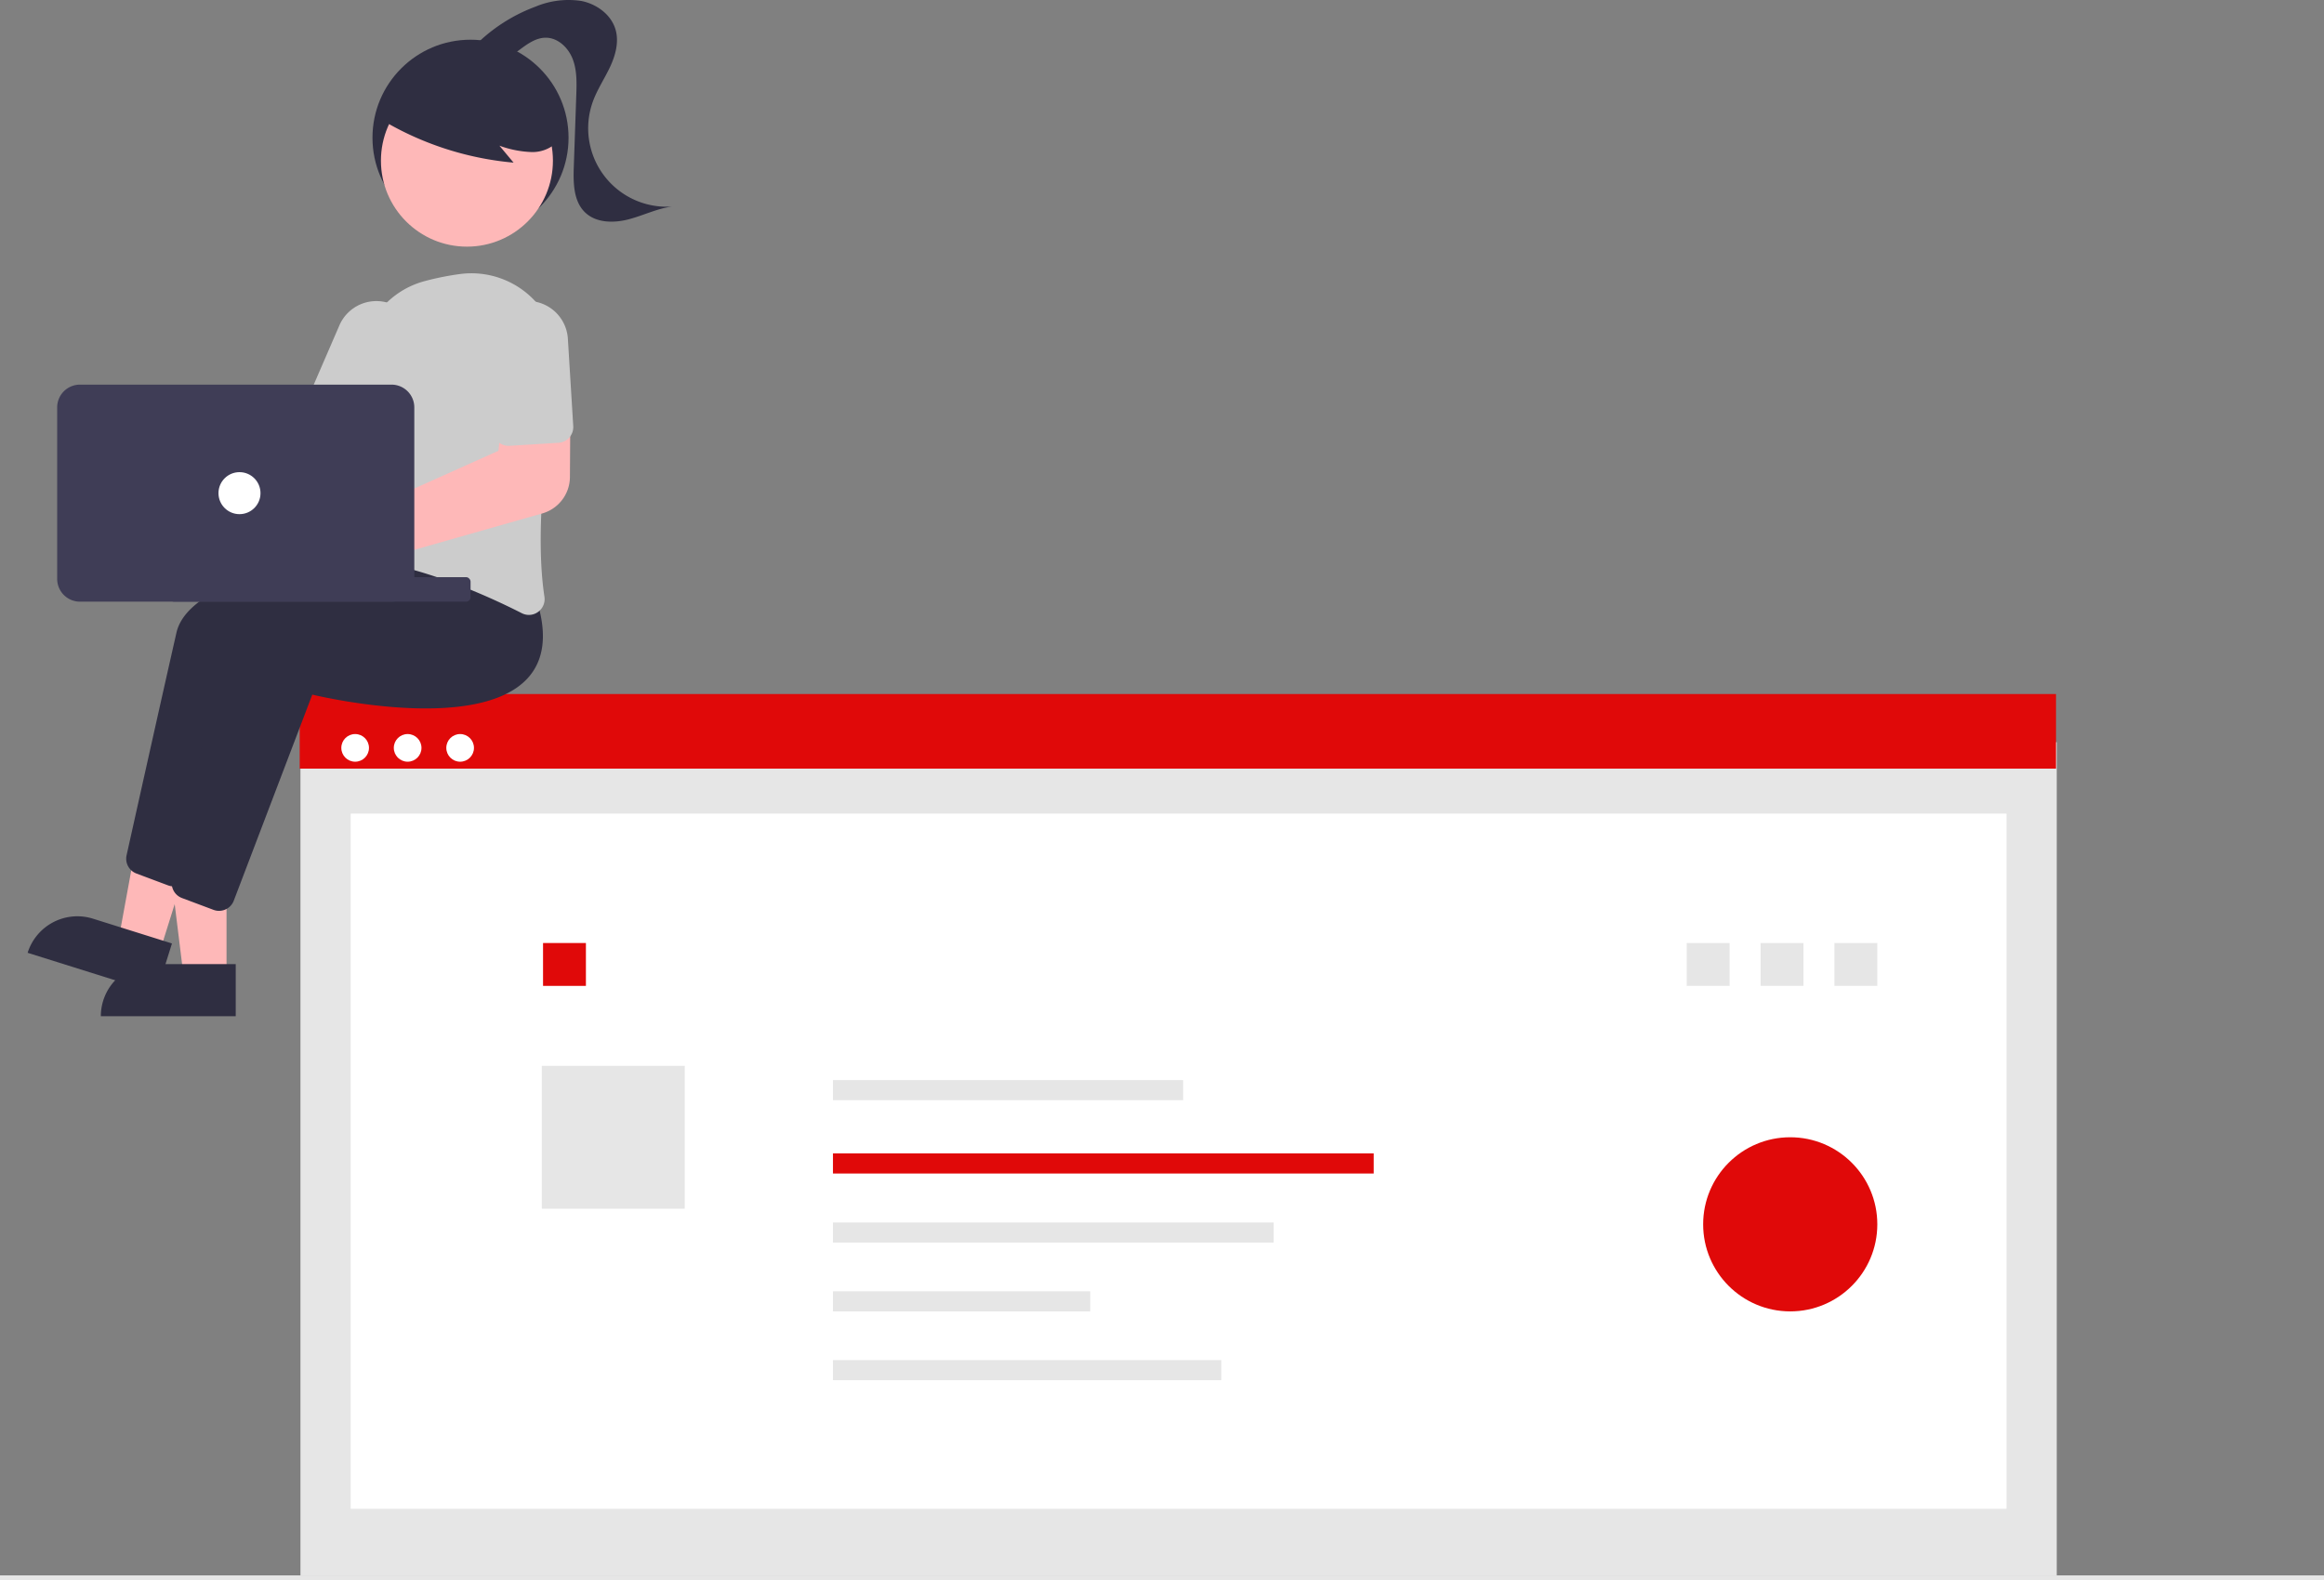 <svg xmlns="http://www.w3.org/2000/svg" id="a00b719f-590c-42c2-94d0-7f3bb3640666" width="931" height="633.235" data-name="Layer 1" viewBox="0 0 931 633.235"><rect x="0" y="0" width="931" height="633.235" fill="#808080" stroke="none"/><g id="a2bfc056-849c-4ec6-91e1-f91319e9ec32" data-name="Group 41"><rect id="a3c1d3c4-4e90-4475-ab67-d6aa194b0cda" width="703.576" height="333.859" x="120.363" y="297.375" fill="#e6e6e6" data-name="Rectangle 62"/><rect id="e222743c-d215-4483-8b06-896263acb449" width="663.339" height="278.549" x="140.482" y="326.004" fill="#fff" data-name="Rectangle 75"/><rect id="a5e02001-7de0-497e-bd39-9bc4e3f553c3" width="17.177" height="17.177" x="675.712" y="377.851" fill="#e6e6e6" data-name="Rectangle 76"/><rect id="a818f6b2-9049-4be6-858a-9eef7b067dda" width="17.177" height="17.177" x="217.543" y="377.851" fill="#e00909" data-name="Rectangle 77"/><rect id="e2dc3e68-3640-4751-a187-2d32846d30c0" width="57.258" height="57.258" x="217.046" y="427.053" fill="#e6e6e6" data-name="Rectangle 78"/><rect id="a0ba3db0-8b31-4423-a256-2a0dc53933ae" width="703.576" height="29.89" x="120.063" y="278.086" fill="#e00909" data-name="Rectangle 80"/><circle id="bb2c25e8-a4f5-477f-938a-ba2f4a6c137d" cx="142.275" cy="299.662" r="5.54" fill="#fff" data-name="Ellipse 90"/><circle id="eb283697-d5f2-44f6-a11b-2e5adde2f565" cx="163.303" cy="299.662" r="5.54" fill="#fff" data-name="Ellipse 91"/><circle id="e7e312b6-8acc-452e-9cd4-4f6349f5007f" cx="184.332" cy="299.662" r="5.54" fill="#fff" data-name="Ellipse 92"/><rect id="a0963db8-a572-4a40-8f57-be0fd9c2d8c3" width="931" height="2" y="631.235" fill="#e6e6e6" data-name="Rectangle 60"/><rect id="b36c2a8e-a9be-4d37-810e-923692d19cdb" width="140.281" height="8.053" x="333.688" y="432.78" fill="#e6e6e6" data-name="Rectangle 81"/><rect id="aa1d26da-49a8-41de-8cb5-b8f8184fe0ae" width="216.625" height="8.053" x="333.688" y="462.154" fill="#e00909" data-name="Rectangle 82"/><rect id="ac31809e-ecba-4f59-90db-296bd3050334" width="176.544" height="8.053" x="333.688" y="489.827" fill="#e6e6e6" data-name="Rectangle 83"/><rect id="b84288f0-dbbf-4761-bd75-4b898461b36c" width="103.064" height="8.053" x="333.688" y="517.398" fill="#e6e6e6" data-name="Rectangle 84"/><rect id="bd93c4e7-cb78-4a87-ab16-23d001bc2737" width="155.55" height="8.053" x="333.688" y="544.967" fill="#e6e6e6" data-name="Rectangle 85"/><rect id="bba4eb33-6fa2-4df7-a8d1-83644e8e5d67" width="17.177" height="17.177" x="705.296" y="377.851" fill="#e6e6e6" data-name="Rectangle 88"/><rect id="f2a4bb2b-ea4d-4e49-9a1a-d309a808d159" width="17.177" height="17.177" x="734.879" y="377.851" fill="#e6e6e6" data-name="Rectangle 90"/><circle id="b03b494e-dda4-489e-89cd-b5d563742355" cx="717.171" cy="490.566" r="34.884" fill="#e00909" data-name="Ellipse 88" opacity=".997" style="isolation:isolate"/><circle id="e6d27be5-fed8-4aaf-9e55-a91224dd363a" cx="188.489" cy="55.184" r="39.273" fill="#2f2e41" data-name="Ellipse 97"/><path id="fe6a134f-9064-47d4-b31c-90708736d4a8" fill="#feb8b8" d="M225.253,524.592h-17.2l-8.181-66.326h25.379Z" data-name="Path 630" transform="translate(-134.5 -133.382)"/><path id="fa849e20-ba67-4278-81ee-d1167b7aa6dc" fill="#2f2e41" d="M195.775,519.678h33.163v20.881H174.894a20.881,20.881,0,0,1,20.881-20.881Z" data-name="Path 631" transform="translate(-134.5 -133.382)"/><path id="a88ec020-2ed6-4a48-814f-7c14aebc27ac" fill="#feb8b8" d="M198.41,514.995l-16.406-5.149,12.052-65.735,24.214,7.6Z" data-name="Path 632" transform="translate(-134.5 -133.382)"/><path id="b4b30a85-97bd-4362-a855-e6f58c99cba3" fill="#2f2e41" d="M171.746,501.482l31.642,9.93-6.252,19.923-51.564-16.182A20.881,20.881,0,0,1,171.747,501.483h0Z" data-name="Path 633" transform="translate(-134.5 -133.382)"/><path id="f42c0410-8a39-47c2-9be6-23f0eea84aff" fill="#2f2e41" d="M204.005,488.528a6.258,6.258,0,0,1-2.2-.4l-12.655-4.743a6.334,6.334,0,0,1-3.947-7.271c3.185-14.321,14.04-63.077,19.984-89.228,7.049-31.019,109.885-36.783,114.259-37.013l.36-.019,11.568,14.531c4.18,13.436,2.855,23.916-3.938,31.15-19.823,21.105-79.006,8.009-86.063,6.352l-31.455,82.577a6.33,6.33,0,0,1-5.91,4.064Z" data-name="Path 634" transform="translate(-134.5 -133.382)"/><path id="bb9232ec-2887-4985-b220-30c2c46adf62" fill="#2f2e41" d="M222.239,498.346a6.255,6.255,0,0,1-2.2-.4l-12.651-4.744a6.333,6.333,0,0,1-3.947-7.271c3.185-14.321,14.04-63.077,19.984-89.228,7.049-31.019,109.885-36.783,114.259-37.013l.36-.019,11.564,14.535c4.18,13.436,2.855,23.916-3.938,31.15-19.822,21.1-79.006,8.009-86.063,6.351l-31.459,82.574a6.33,6.33,0,0,1-5.91,4.064Z" data-name="Path 635" transform="translate(-134.5 -133.382)"/><path id="bf752b52-878a-4c47-8a02-c5dd3ca125d0" fill="#feb8b8" d="M185.638,296.338a14.799,14.799,0,0,1,1.241,1.966l69.178,7.288,9.96-13.654,22.569,12.335-19.559,33.132-84.841-21.632a14.722,14.722,0,1,1,1.454-19.436Z" data-name="Path 636" transform="translate(-134.5 -133.382)"/><path id="ae95fee3-8471-4436-bacf-47da3ee4edce" fill="#ccc" d="M346.397,379.771a6.314,6.314,0,0,1-2.875-.7c-13.833-7.034-40.769-19.215-65.747-21.764a6.161,6.161,0,0,1-4.342-2.454,6.338,6.338,0,0,1-1.169-4.924c2.254-12.477,7.424-44.249,6.758-69.712a34.5,34.5,0,0,1,26.063-34.319h0a112.014,112.014,0,0,1,13.9-2.741,34.779,34.779,0,0,1,38.655,40.342c-4.454,26.388-8.945,63.244-5.042,88.972a6.322,6.322,0,0,1-2.551,6.1A6.213,6.213,0,0,1,346.397,379.771Z" data-name="Path 637" transform="translate(-134.5 -133.382)"/><path id="f8a5325a-7268-4362-a255-60631c9bfca5" fill="#ccc" d="M280.303,312.652a6.314,6.314,0,0,1-2.506-.523l-18.021-7.8a6.319,6.319,0,0,1-3.285-8.3l13.93-32.179a16.13,16.13,0,1,1,29.697,12.602q-.045.106-.092.212l-13.93,32.18A6.328,6.328,0,0,1,280.303,312.652Z" data-name="Path 638" transform="translate(-134.5 -133.382)"/><circle id="e89a297e-1488-4b62-b167-7800139de88b" cx="187.054" cy="64.377" r="34.45" fill="#feb8b8" data-name="Ellipse 98"/><path id="bfc7d311-3606-4cd9-8309-fa0ce7944c94" fill="#2f2e41" d="M286.484,180.831a124.255,124.255,0,0,0,53.757,17.713l-5.667-6.789a41.638,41.638,0,0,0,12.863,2.554,14.087,14.087,0,0,0,11.483-5.375,13.1,13.1,0,0,0,.877-12.1,24.816,24.816,0,0,0-7.807-9.763,46.482,46.482,0,0,0-43.263-7.732,27.779,27.779,0,0,0-12.922,8.289c-3.266,4.029-9.553,7.619-7.881,12.528Z" data-name="Path 639" transform="translate(-134.5 -133.382)"/><path id="ec73fef4-50dc-4543-9636-3b24ac170308" fill="#2f2e41" d="M324.634,151.81a66.918,66.918,0,0,1,24.345-15.747,34.253,34.253,0,0,1,18.443-2.289c6.153,1.238,11.971,5.494,13.688,11.531,1.4,4.936-.046,10.251-2.224,14.9s-5.086,8.956-6.848,13.776a31.441,31.441,0,0,0,31.638,42.163c-6.045.811-11.617,3.652-17.526,5.163s-12.883,1.41-17.274-2.824c-4.646-4.479-4.739-11.761-4.514-18.21l1-28.762c.17-4.889.316-9.935-1.448-14.5s-5.954-8.56-10.846-8.518c-3.708.031-6.989,2.278-9.963,4.493s-6.121,4.578-9.814,4.908-7.91-2.4-7.634-6.1" data-name="Path 640" transform="translate(-134.5 -133.382)"/><path id="ba6ab2e4-b23b-4027-ba52-bbc91f9115f8" fill="#feb8b8" d="M263.635,370.921a15.435,15.435,0,1,1,5.95-29.685h0a14.841,14.841,0,0,1,1.839.932l62.755-28.171,1.763-17.02,27.051-.724-.179,28.335a15.26,15.26,0,0,1-11.027,14.509l-73.385,20.885a14.455,14.455,0,0,1-.5,1.429,15.492,15.492,0,0,1-14.26,9.509Z" data-name="Path 641" transform="translate(-134.5 -133.382)"/><path id="b13d6e0f-103e-49e8-b98c-f9f1d84e31ae" fill="#ccc" d="M360.702,310.136a6.305,6.305,0,0,1-2.471.668l-19.6,1.205a6.319,6.319,0,0,1-6.687-5.912l-2.151-35a16.13,16.13,0,0,1,32.2-1.981l2.152,35a6.327,6.327,0,0,1-3.441,6.02Z" data-name="Path 642" transform="translate(-134.5 -133.382)"/><rect id="ef169b54-99b1-4807-9c68-842c3cbd65db" width="120.625" height="9.818" x="67.888" y="231.258" fill="#3f3d56" data-name="Rectangle 91" rx="1.778"/><path id="ba69314c-00f4-451f-ada7-fcdfd2edc53a" fill="#3f3d56" d="M157.405,365.343v-68.729a9.128,9.128,0,0,1,9.117-9.117H291.355a9.127,9.127,0,0,1,9.117,9.117v68.729a9.127,9.127,0,0,1-9.117,9.117H166.522A9.128,9.128,0,0,1,157.405,365.343Z" data-name="Path 643" transform="translate(-134.5 -133.382)"/><circle id="bf28e027-707c-49c1-b6c0-ef0059b61f2f" cx="95.94" cy="197.599" r="8.416" fill="#fff" data-name="Ellipse 99"/></g></svg>
